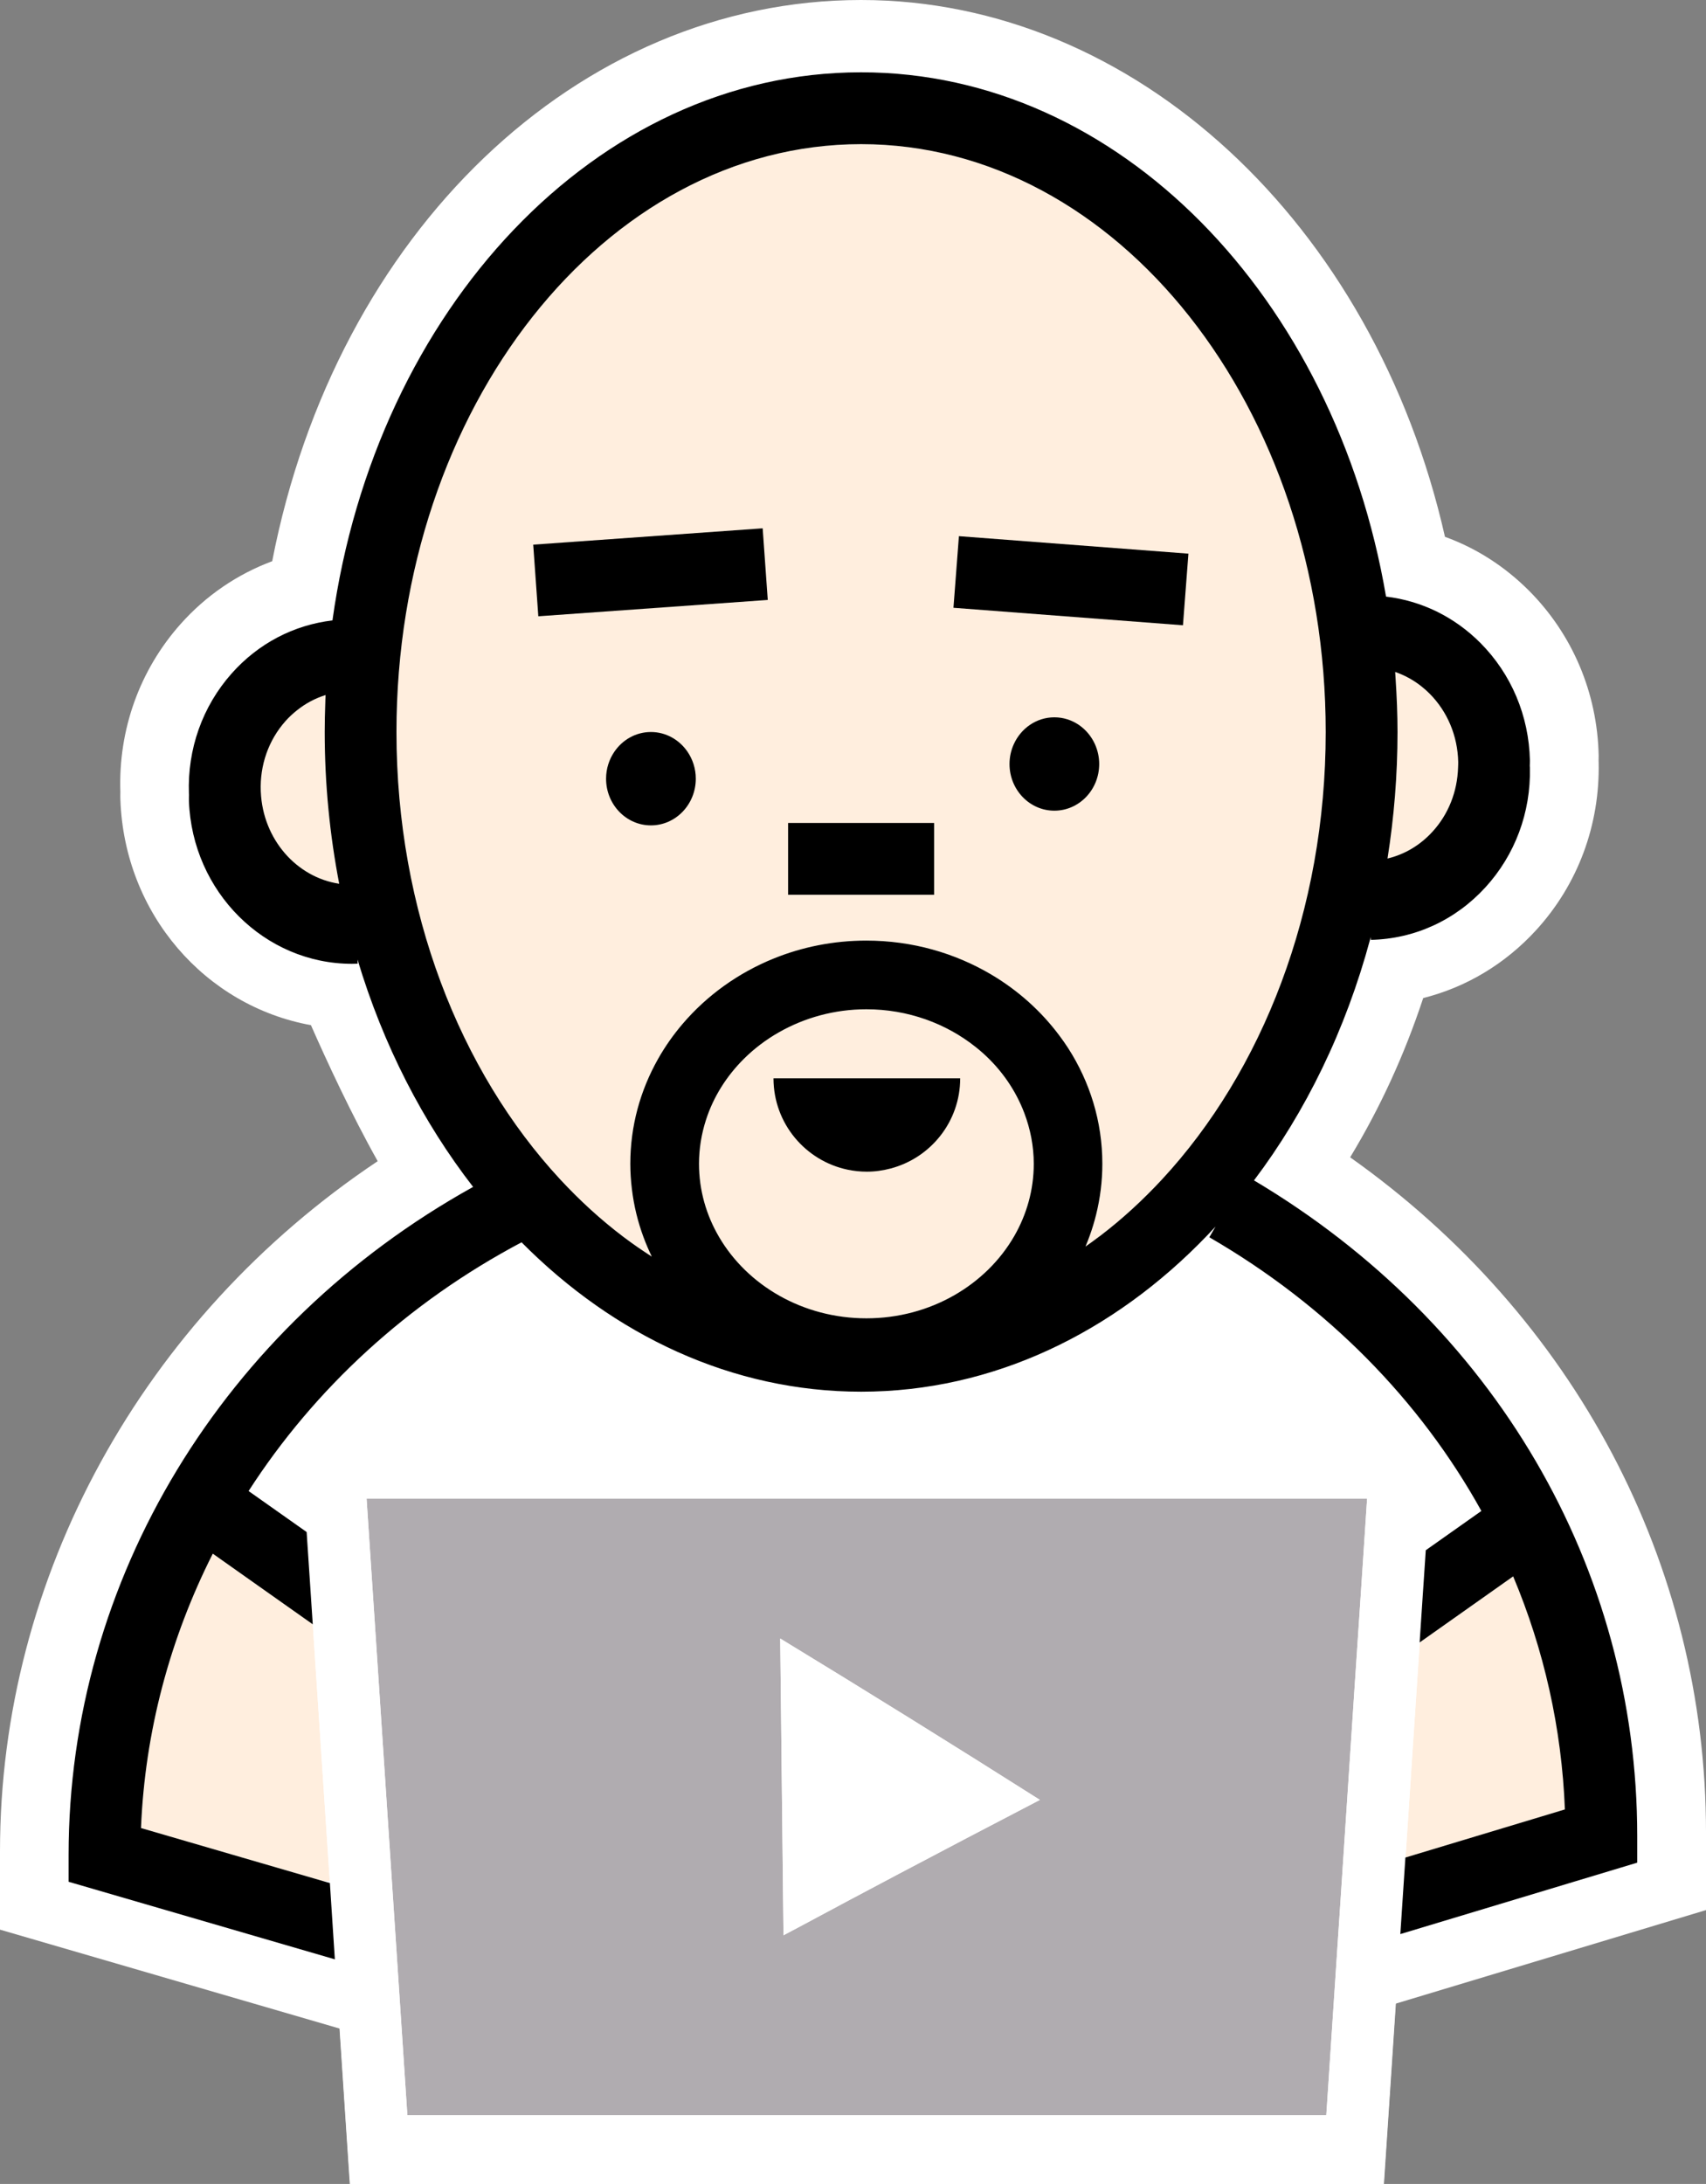 <svg xmlns="http://www.w3.org/2000/svg" xmlns:xlink="http://www.w3.org/1999/xlink" id="Layer_1" width="198.779" height="254.434" x="0" y="0" enable-background="new 0 0 198.779 254.434" version="1.1" viewBox="0 0 198.779 254.434" xml:space="preserve"><rect x="0" y="0" width="198.779" height="254.434" fill="#808080" stroke="none"/><path fill="#FFF" d="M39.659,237.448l1.097,16.561h120.493l0.223-3.348c0.38-5.745,0.762-11.488,1.142-17.233l36.166-10.903	v-9.053c0-31.312-15.353-60.151-41.464-78.645c3.479-5.734,6.328-11.939,8.513-18.553c5.004-1.258,9.549-3.969,13.161-7.918	c4.854-5.307,7.439-12.237,7.281-19.551c-0.001-0.045-0.003-0.09-0.006-0.136c0.009-0.215,0.012-0.435,0.007-0.667	c-0.158-7.278-3.04-14.091-8.121-19.191c-2.831-2.834-6.146-4.953-9.787-6.272C160.097,25.998,132.171,0,100.335,0	C67.293,0,39.127,27.184,31.716,65.381c-4.066,1.512-7.744,4.018-10.693,7.34c-4.752,5.35-7.236,12.275-7,19.513l0.001,0.103	c-0.007,0.287-0.008,0.572,0.003,0.841c0.479,13.287,9.883,24.018,22.202,26.253c1.831,4.156,4.706,10.379,7.779,15.846	C16.666,153.543,0,183.645,0,215.663v9.142l39.586,11.528C39.61,236.705,39.635,237.076,39.659,237.448z"/><path fill="none" d="M37.645,219.146l0.792,0.229c-0.005-0.08-0.011-0.16-0.016-0.24L37.645,219.146z"/><path fill="#FFEEDE" d="M159.659,109.413c0.024,0,0.049-0.004,0.07-0.005l-0.005-0.231	C159.703,109.256,159.681,109.334,159.659,109.413z"/><path fill="#FFEEDE" d="M24.795,181.003c-4.991,9.879-7.908,20.728-8.364,31.966l21.215,6.18l0.776-0.01	c-0.659-9.969-1.318-19.938-1.979-29.906L24.795,181.003z"/><path fill="#FFEEDE" d="M176.32,183.652l-10.897,7.699c-0.42,6.332-0.838,12.664-1.256,18.996c-0.136,2.021-0.269,4.038-0.402,6.062	l18.587-5.604C181.979,201.33,179.905,192.176,176.32,183.652z"/><path fill="#FFEEDE" d="M166.907,96.896c1.864-2.034,2.903-4.681,2.983-7.502c0.006-0.205,0.02-0.409,0.015-0.615	c-0.062-3.049-1.254-5.885-3.344-7.979c-0.281-0.282-0.577-0.542-0.882-0.788c-0.947-0.766-2.002-1.343-3.117-1.729	c0.015,0.2,0.023,0.402,0.037,0.604c0.006,0.085,0.011,0.17,0.016,0.256c0.134,2.028,0.22,4.072,0.22,6.142	c0,5.041-0.408,9.966-1.166,14.738C163.649,99.548,165.462,98.479,166.907,96.896z"/><path fill="#FFEEDE" d="M37.903,81.819c0.003-0.072,0.002-0.146,0.005-0.22c0.009-0.209,0.019-0.417,0.027-0.625	c-1.198,0.375-2.32,0.969-3.324,1.771c-0.479,0.382-0.935,0.801-1.354,1.272c-1.965,2.213-2.986,5.111-2.875,8.16	c0.001,0.029,0.006,0.058,0.007,0.087c0.238,5.505,4.158,9.944,9.129,10.696c-1.092-5.68-1.688-11.593-1.688-17.677	C37.833,84.12,37.862,82.968,37.903,81.819z"/><path fill="#FFEEDE" d="M100.335,16.793c-29.851,0-54.136,30.723-54.136,68.488c0,20.854,7.415,39.547,19.073,52.119	c2.298,2.479,4.756,4.723,7.361,6.693c0.02,0.015,0.041,0.029,0.06,0.044c1.062,0.801,2.15,1.551,3.257,2.261	c-0.358-0.737-0.682-1.493-0.968-2.268c-0.658-1.78-1.116-3.646-1.35-5.577c-0.118-0.976-0.186-1.967-0.186-2.972	c0-4.404,1.168-8.555,3.222-12.193c0.822-1.46,1.79-2.836,2.881-4.113c2.815-3.296,6.461-5.934,10.638-7.618	c3.307-1.334,6.943-2.075,10.76-2.075c5.345,0,10.333,1.454,14.56,3.958c3.129,1.853,5.834,4.284,7.951,7.134	c0.35,0.471,0.689,0.95,1.008,1.444c2.525,3.93,3.981,8.54,3.981,13.465c0,2.043-0.259,4.027-0.729,5.937	c-0.207,0.833-0.457,1.651-0.746,2.452c-0.152,0.424-0.316,0.843-0.491,1.257c0.522-0.367,1.042-0.745,1.555-1.133	c0.061-0.044,0.118-0.084,0.178-0.128c2.541-1.938,4.938-4.142,7.187-6.565c11.657-12.571,19.071-31.267,19.071-52.12	C154.467,47.516,130.183,16.793,100.335,16.793z"/><path fill="#FFEEDE" d="M114.554,122.714c-0.286-0.259-0.586-0.506-0.891-0.749c-3.421-2.724-7.857-4.383-12.719-4.383	c-3.731,0-7.21,0.99-10.177,2.675c-1.505,0.854-2.874,1.89-4.073,3.078c-2.026,2.009-3.568,4.435-4.437,7.134	c-0.522,1.623-0.813,3.336-0.813,5.113c0,3.082,0.847,5.982,2.33,8.521c3.297,5.639,9.756,9.479,17.17,9.479	c7.459,0,13.946-3.891,17.227-9.584c1.445-2.515,2.273-5.376,2.273-8.416c0-2.065-0.396-4.041-1.094-5.891	C118.35,127.028,116.697,124.645,114.554,122.714z"/><path fill="#B0ACB0" d="M42.712,174.58c0.019,0.278,0.037,0.559,0.056,0.838c0.186,2.812,0.371,5.622,0.558,8.434	c0.132,1.979,0.262,3.955,0.394,5.937c0.019,0.293,0.039,0.586,0.058,0.879c0.086,1.312,0.173,2.622,0.26,3.934	c0.54,8.148,1.079,16.301,1.617,24.449c0.056,0.826,0.109,1.653,0.164,2.479c0.196,2.963,0.393,5.926,0.588,8.888	c0.136,2.051,0.271,4.103,0.407,6.148l0.652,9.861h107.072c0.415-6.29,0.832-12.582,1.249-18.873	c0.197-2.973,0.395-5.943,0.592-8.917c0.021-0.327,0.043-0.655,0.063-0.98c0.189-2.871,0.38-5.743,0.57-8.615	c0.271-4.104,0.543-8.213,0.812-12.318c0.129-1.942,0.26-3.891,0.389-5.836c0.021-0.292,0.039-0.585,0.059-0.877	c0.089-1.345,0.179-2.688,0.269-4.031c0.231-3.521,0.467-7.037,0.697-10.557c0.02-0.277,0.037-0.562,0.057-0.838L42.712,174.58	L42.712,174.58z M90.909,190.889c10.145,6.176,20.229,12.447,30.256,18.799c-0.242,0.127-0.484,0.254-0.729,0.381	c-5.245,2.729-10.48,5.475-15.708,8.236c-3.93,2.076-7.853,4.166-11.768,6.271c-0.226,0.117-0.451,0.236-0.677,0.357	c-0.331,0.178-0.664,0.354-0.993,0.529c-0.005-0.414-0.01-0.828-0.015-1.242c-0.003-0.281-0.006-0.562-0.009-0.844	c-0.018-1.635-0.037-3.271-0.054-4.902c-0.097-8.914-0.192-17.828-0.294-26.742C90.916,191.451,90.914,191.17,90.909,190.889z"/><path fill="#FFF" d="M140.909,144.145l0.088-0.149l0.635-1.097c-0.318,0.348-0.644,0.691-0.967,1.03	c-10.896,11.346-24.971,18.208-40.33,18.208c-15,0-28.775-6.534-39.562-17.403c-13.308,7.043-24.161,17.104-31.806,28.976	l6.764,4.778c0.131,1.978,0.262,3.955,0.394,5.934c0.02,0.293,0.039,0.586,0.058,0.879c0.087,1.312,0.174,2.622,0.26,3.933	c0.66,9.972,1.32,19.938,1.979,29.906c0.005,0.079,0.011,0.159,0.016,0.239c0.196,2.962,0.393,5.924,0.588,8.886	c0.212,3.203,0.424,6.406,0.636,9.609l1.095,16.561h120.493l0.223-3.348c0.564-8.587,1.138-17.174,1.705-25.761	c0.172-2.587,0.343-5.176,0.515-7.764c0.024-0.387,0.051-0.771,0.076-1.153c0.135-2.021,0.268-4.04,0.399-6.062	c0.42-6.332,0.838-12.664,1.256-18.996c0.129-1.942,0.258-3.891,0.388-5.834c0.021-0.293,0.038-0.586,0.059-0.877	c0.092-1.347,0.18-2.688,0.27-4.033l6.478-4.575C165.47,163.147,154.66,152.097,140.909,144.145z M159.236,175.418	c-0.231,3.52-0.466,7.036-0.696,10.555c-0.091,1.346-0.181,2.688-0.27,4.033c-0.021,0.292-0.038,0.585-0.058,0.877	c-0.129,1.945-0.258,3.891-0.39,5.836c-0.271,4.105-0.544,8.213-0.813,12.318c-0.189,2.872-0.379,5.744-0.569,8.614	c-0.021,0.328-0.043,0.656-0.064,0.981c-0.195,2.974-0.394,5.944-0.591,8.917c-0.417,6.291-0.834,12.583-1.249,18.873H47.464	l-0.652-9.859c-0.136-2.053-0.271-4.103-0.407-6.15c-0.195-2.962-0.392-5.926-0.588-8.887c-0.055-0.826-0.108-1.653-0.164-2.479	c-0.539-8.148-1.078-16.301-1.617-24.449c-0.086-1.312-0.173-2.623-0.26-3.934c-0.02-0.293-0.039-0.586-0.058-0.879	c-0.131-1.979-0.262-3.956-0.394-5.935c-0.187-2.812-0.372-5.623-0.558-8.436c-0.019-0.279-0.037-0.562-0.056-0.838h116.581	C159.274,174.859,159.257,175.139,159.236,175.418z"/><path id="playButton" fill="#FFF" d="M90.92,191.732c0.103,8.914,0.198,17.828,0.294,26.74c0.018,1.635,0.037,3.271,0.054,4.902	c0.003,0.281,0.006,0.562,0.009,0.844c0.004,0.414,0.009,0.828,0.015,1.242c0.331-0.178,0.664-0.354,0.993-0.527	c0.226-0.121,0.451-0.24,0.677-0.359c3.916-2.104,7.838-4.192,11.768-6.271c5.228-2.764,10.463-5.51,15.708-8.235	c0.243-0.125,0.483-0.254,0.729-0.379c-10.022-6.354-20.111-12.623-30.256-18.799C90.914,191.17,90.916,191.451,90.92,191.732z"/><polygon points="108.839 96.711 108.839 95.875 91.827 95.875 91.827 96.711 91.827 104.242 108.839 104.242"/><path d="M75.844,85.281c-1.753,0-3.301,0.9-4.249,2.28c-0.612,0.892-0.977,1.979-0.977,3.159c0,3.002,2.341,5.438,5.226,5.438	s5.228-2.437,5.228-5.438c0-1.18-0.363-2.268-0.977-3.159C79.146,86.183,77.597,85.281,75.844,85.281z"/><path d="M122.851,83.568c-2.094,0-3.896,1.285-4.729,3.138c-0.316,0.7-0.496,1.477-0.496,2.301c0,3.004,2.34,5.438,5.225,5.438	c2.887,0,5.225-2.436,5.225-5.438c0-0.824-0.181-1.601-0.493-2.301C126.749,84.854,124.946,83.568,122.851,83.568z"/><rect id="rightBrow" width="26.815" height="8.369" x="62.448" y="62.487" transform="matrix(0.997 -0.071 0.071 0.997 -4.568 5.588)"/><rect width="26.822" height="8.368" x="111.396" y="63.405" transform="matrix(-0.997 -0.076 0.076 -0.997 244.079 144.526)"/><path d="M98.773,136.27c0.72,0.15,1.464,0.23,2.229,0.23c0.965,0,1.896-0.139,2.782-0.373c4.657-1.231,8.095-5.46,8.095-10.504	h-1.347H90.124c0,0.014,0.002,0.026,0.002,0.041C90.144,130.889,93.848,135.244,98.773,136.27z"/><path d="M38.437,219.378l-0.792-0.229l-21.215-6.18c0.456-11.238,3.373-22.087,8.364-31.966l11.647,8.229	c-0.086-1.312-0.173-2.623-0.26-3.935c-0.019-0.293-0.039-0.586-0.058-0.879c-0.132-1.979-0.262-3.956-0.394-5.936l-6.764-4.776	c7.646-11.873,18.499-21.933,31.806-28.976c10.783,10.869,24.562,17.403,39.562,17.403c15.359,0,29.438-6.862,40.33-18.208	c0.323-0.339,0.646-0.683,0.967-1.03l-0.635,1.097l-0.088,0.149c13.751,7.953,24.562,19.003,31.7,31.886l-6.479,4.576	c-0.088,1.347-0.18,2.688-0.269,4.033c-0.021,0.291-0.039,0.584-0.061,0.877c-0.127,1.944-0.256,3.893-0.385,5.834l10.897-7.699	c3.585,8.522,5.658,17.68,6.027,27.152l-18.584,5.604c-0.025,0.385-0.051,0.77-0.076,1.152c-0.172,2.588-0.342,5.176-0.514,7.765	l27.603-8.321v-3.106c0-31.289-16.675-59.749-44.653-76.379c6.027-7.982,10.688-17.538,13.536-28.104	c0.021-0.079,0.044-0.157,0.065-0.236l0.005,0.231l0.002,0.088c5.103-0.111,9.842-2.281,13.353-6.115	c3.456-3.779,5.302-8.73,5.188-13.943c-0.002-0.075-0.015-0.147-0.017-0.224c0.002-0.205,0.021-0.407,0.017-0.612	c-0.113-5.215-2.168-10.084-5.783-13.713c-3.036-3.041-6.854-4.89-10.982-5.384c-5.936-34.836-31.104-61.08-61.17-61.08	c-30.86,0-56.551,27.649-61.59,63.855c-4.512,0.533-8.637,2.683-11.742,6.178c-3.402,3.83-5.173,8.811-4.982,14.02	c0.001,0.031,0.006,0.062,0.008,0.092c0,0.249-0.017,0.495-0.008,0.744c0.385,10.601,8.84,18.972,18.994,18.972	c0.223,0,0.447-0.007,0.67-0.015l-0.017-0.48c2.985,9.961,7.615,18.944,13.466,26.486c-29.136,16.181-47.132,45.77-47.132,77.812	v3.14l31.023,9.035C38.83,225.302,38.633,222.34,38.437,219.378z M100.335,16.793c29.851,0,54.133,30.723,54.133,68.488	c0,20.854-7.414,39.548-19.071,52.12c-2.247,2.424-4.646,4.626-7.187,6.565c-0.06,0.044-0.119,0.084-0.178,0.128	c-0.513,0.388-1.029,0.766-1.555,1.133c0.175-0.414,0.339-0.833,0.491-1.257c0.291-0.801,0.539-1.619,0.746-2.452	c0.474-1.908,0.729-3.894,0.729-5.937c0-4.925-1.456-9.535-3.979-13.465c-0.317-0.494-0.658-0.974-1.008-1.444	c-2.119-2.85-4.824-5.281-7.951-7.134c-4.229-2.504-9.215-3.958-14.562-3.958c-3.815,0-7.453,0.739-10.76,2.075	c-4.176,1.685-7.822,4.321-10.638,7.618c-1.091,1.277-2.059,2.653-2.881,4.113c-2.054,3.639-3.222,7.789-3.222,12.193	c0,1.005,0.067,1.996,0.186,2.972c0.233,1.931,0.691,3.797,1.35,5.577c0.286,0.772,0.609,1.529,0.968,2.268	c-1.106-0.71-2.194-1.459-3.257-2.261c-0.02-0.015-0.041-0.029-0.06-0.044c-2.604-1.971-5.063-4.215-7.361-6.693	c-11.658-12.571-19.073-31.266-19.073-52.119C46.199,47.516,70.485,16.793,100.335,16.793z M81.447,135.582	c0-1.777,0.291-3.491,0.813-5.113c0.868-2.699,2.41-5.125,4.437-7.134c1.199-1.188,2.567-2.224,4.073-3.078	c2.967-1.685,6.445-2.675,10.177-2.675c4.859,0,9.298,1.66,12.718,4.383c0.305,0.243,0.604,0.489,0.891,0.749	c2.145,1.931,3.797,4.313,4.801,6.979c0.695,1.85,1.094,3.825,1.094,5.891c0,3.04-0.827,5.901-2.272,8.416	c-3.278,5.693-9.769,9.584-17.228,9.584c-7.414,0-13.873-3.841-17.17-9.479C82.294,141.565,81.447,138.664,81.447,135.582z M162.6,78.885c-0.015-0.201-0.022-0.403-0.037-0.604c1.114,0.387,2.17,0.964,3.118,1.729c0.304,0.246,0.6,0.506,0.881,0.788	c2.09,2.096,3.279,4.932,3.344,7.979c0.005,0.207-0.009,0.41-0.016,0.615c-0.079,2.821-1.118,5.468-2.982,7.502	c-1.444,1.583-3.259,2.652-5.239,3.124c0.758-4.772,1.166-9.698,1.166-14.738c0-2.069-0.086-4.113-0.219-6.142	C162.61,79.055,162.606,78.97,162.6,78.885z M30.39,92.263c-0.001-0.029-0.006-0.058-0.007-0.087	c-0.111-3.049,0.91-5.947,2.875-8.16c0.419-0.472,0.875-0.891,1.354-1.272c1.003-0.802,2.126-1.396,3.324-1.771	c-0.009,0.208-0.02,0.417-0.027,0.625c-0.003,0.073-0.002,0.147-0.005,0.22c-0.042,1.149-0.07,2.302-0.07,3.463	c0,6.084,0.596,11.997,1.688,17.677C34.549,102.207,30.63,97.768,30.39,92.263z"/><animateTransform fill="freeze" accumulate="none" additive="sum" attributeName="transform" begin="playButton.click" calcMode="linear" dur=".2s" from="0,0" restart="always" to="-1,-3" type="translate" xlink:href="#rightBrow"/><animateTransform fill="freeze" accumulate="none" additive="sum" attributeName="transform" begin="playButton.click+1" calcMode="linear" dur=".2s" from="0,0" restart="always" to="1,3" type="translate" xlink:href="#rightBrow"/></svg>
